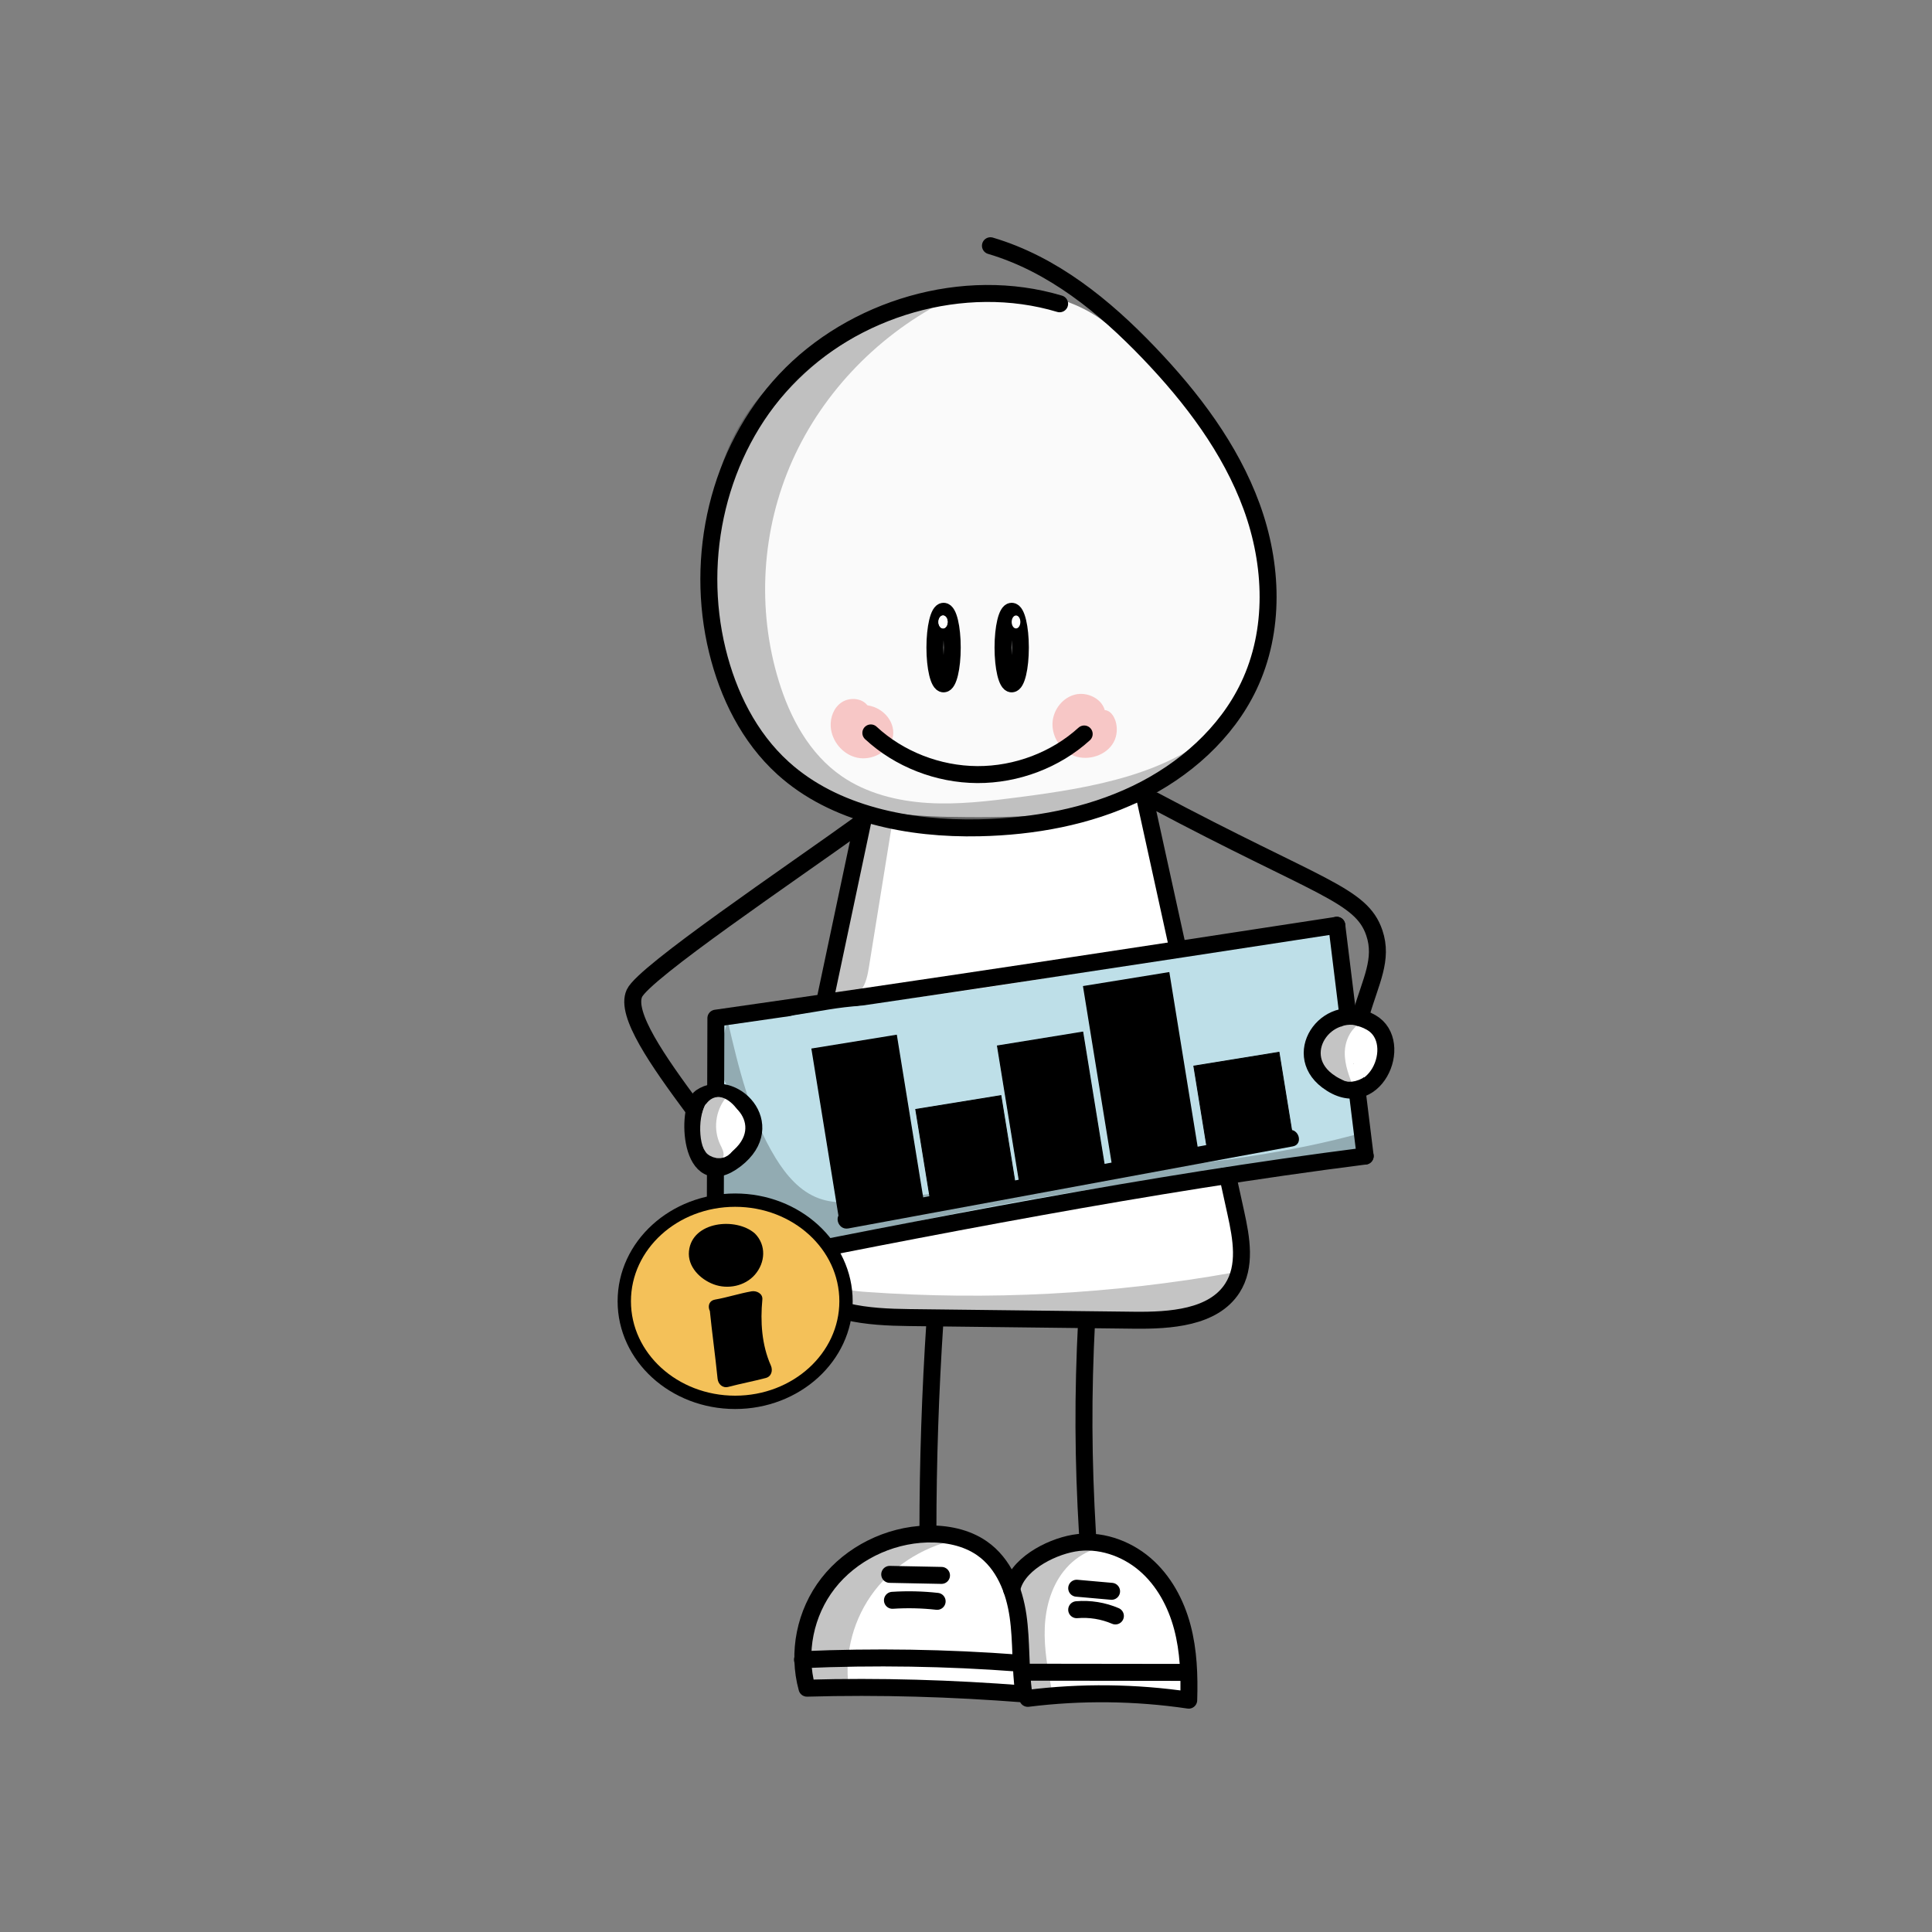 <?xml version="1.0" encoding="utf-8"?>
<!-- Generator: Adobe Adobe Illustrator 24.2.0, SVG Export Plug-In . SVG Version: 6.00 Build 0)  -->
<svg version="1.1" xmlns="http://www.w3.org/2000/svg" xmlns:xlink="http://www.w3.org/1999/xlink" x="0px" y="0px"
	 viewBox="0 0 1700.79 1700.79" style="enable-background:new 0 0 1700.79 1700.79;" xml:space="preserve">
<rect x="0" y="0" width="1700.79" height="1700.79" fill="#808080" stroke="none"/>
<style type="text/css">
	.st0{fill:#FFFFFF;}
	.st1{fill:#FAFAFA;}
	.st2{fill:#F7C7C6;}
	.st3{fill:none;stroke:#000000;stroke-width:14.937;stroke-linecap:round;stroke-linejoin:round;stroke-miterlimit:10;}
	.st4{fill:#BEDFE8;}
	.st5{fill:#BEDFE8;stroke:#BEDFE8;stroke-width:14.937;stroke-linecap:round;stroke-linejoin:round;stroke-miterlimit:10;}
	.st6{fill:#FFFFFF;stroke:#000000;stroke-width:14.937;stroke-linecap:round;stroke-linejoin:round;stroke-miterlimit:10;}
	.st7{fill:none;stroke:#FFFFFF;stroke-width:14.937;stroke-linecap:round;stroke-linejoin:round;stroke-miterlimit:10;}
	.st8{opacity:0.231;enable-background:new    ;}
	.st9{stroke:#000000;stroke-width:0.995;stroke-miterlimit:10;}
	.st10{stroke:#000000;stroke-width:0.91;stroke-miterlimit:10;}
	.st11{stroke:#000000;stroke-width:1.042;stroke-miterlimit:10;}
	.st12{stroke:#000000;stroke-width:0.732;stroke-miterlimit:10;}
	.st13{stroke:#000000;stroke-width:0.746;stroke-miterlimit:10;}
	.st14{fill:#F4C159;stroke:#000000;stroke-width:11.735;stroke-miterlimit:10;}
</style>
<g id="Ebene_1">
	<g>
		<g id="Ebene_11">
			<path class="st0" d="M762.56,720.04c-31.68,110.95-56.25,223.78-73.52,337.61c-3.15,20.71-5.68,43.33,5.57,61.26
				c13.52,21.58,42.12,28.97,68.06,32.91c88.95,13.54,179.69,8.83,269.64,4.09c14.69-0.77,30.41-1.9,41.99-10.6
				c18.66-14.02,18.56-40.72,15.87-63.29c-9.44-79.22-29.55-156.87-49.62-234.27c-12.27-47.33-24.55-94.66-36.82-142
				C929.72,732.43,847.35,737.35,762.56,720.04z"/>
			<path class="st1" d="M982.22,291.88c-61.25-58.68-169.24-35.29-240.98,11.22S625.1,432.45,627.47,515.4
				c1.11,38.51,11.73,76.7,30.54,110.75c15.51,28.05,37.12,53.78,65.77,69.74c37.98,21.16,83.97,23.19,127.9,23.48
				c56.73,0.38,116.17-1.92,165.43-28.89c73.98-40.5,107.51-131.65,92.29-211.95C1094.15,398.2,1033.91,341.4,982.22,291.88z"/>
			<path class="st0" d="M710.65,1480.98c-8.18-22.48-3.17-48.12,9.69-68.49c12.84-20.38,32.81-35.91,54.44-47.59
				c15.83-8.53,33.54-15.35,51.66-14.04c29.99,2.17,54.1,26.74,63.98,53.95s8.45,56.85,6.89,85.64
				C837.39,1481.4,776.39,1478.98,710.65,1480.98z"/>
			<path class="st0" d="M895.52,1404.68c2.75-22.26,22.72-40.7,45.59-45.45c22.87-4.73,47.42,2.98,65.28,17.47
				c17.85,14.49,29.47,35.11,35.86,56.69c6.39,21.56,7.86,44.19,8.05,66.61c-47.9-6.65-96.33-9.72-144.73-9.19
				C902.71,1465.26,891.19,1439.69,895.52,1404.68z"/>
		</g>
		<g id="Ebene_13">
			<path class="st2" d="M972.53,625.1c-2.79-10.18-15.41-16.26-26.08-13.65c-10.64,2.61-18.41,12.48-19.72,22.94
				c-1.62,12.85,6.41,26.46,19,31.1c12.61,4.66,28.56-0.71,34.72-12.23C986.64,641.77,981.4,625.73,972.53,625.1z"/>
			<path class="st2" d="M763.57,620.88c-5-6.52-15.83-7.2-22.74-2.54c-6.91,4.66-10.03,13.3-9.52,21.4
				c0.82,12.63,10.53,24.6,23.43,27.3c12.9,2.7,27.6-5.08,30.96-17.31C789.06,637.51,779.17,623.22,763.57,620.88z"/>
		</g>
		<g id="Ebene_14">
			<path class="st3" d="M766.62,645.21c24.82,23.06,59.13,36.5,93.72,36.68c34.58,0.16,69.04-12.92,94.1-35.75"/>
		</g>
		<g id="Ebene_5">
			<path class="st4" d="M633.76,899.21c-0.71,19.1-1.41,38.21-2.12,57.31c17.82-0.11,34.22,14.99,34.85,32.04
				c0.63,17.05-14.63,33.21-32.41,34.3c0.06,30.08,0.13,60.16,0.19,90.22c186.69-40.83,375.56-72.57,565.6-95.07
				c-2.06-19.02-4.12-38.03-6.18-57.05c-17.85,1.08-35.35-12.57-37.87-29.55c-2.52-16.98,10.36-34.74,27.83-38.45
				c-2.79-26.72-5.59-53.44-8.37-80.14c-76.76,15.57-153.54,31.14-230.8,44.26C841.86,874.52,738.39,887.62,633.76,899.21z"/>
			<path class="st5" d="M708.16,914.32c10.21-3.6,21.12-5.34,31.97-5.06"/>
		</g>
		<g id="Ebene_2_1_">
			<path class="st3" d="M932.81,267.43c-84.52-25.4-182.35,4.11-241.56,67.25c-59.21,63.14-79.91,155.48-59.75,238.12
				c9.44,38.67,27.79,76.22,57.93,103.49c45.08,40.79,110.85,53.8,172.85,52.43c47.52-1.04,95.42-9.69,137.92-30.08
				c42.5-20.39,79.36-53.16,99.1-94.59c23.43-49.16,21.17-107.16,2.52-158.17c-18.66-51.01-52.53-95.74-90.69-135.56
				c-38.84-40.55-84.32-77.76-139.22-93.99"/>
			<path class="st3" d="M760.16,720.3c-22.28,105.3-44.56,210.6-66.84,315.9c-6.64,31.36-12.34,67.12,7.74,92.71
				c21.73,27.69,63.22,30.57,99.38,30.99c65.96,0.77,131.91,1.55,197.87,2.32c31.93,0.37,69.68-2.14,86.51-28.14
				c12.46-19.26,8.01-44.02,3.15-66.19c-26.71-121.71-53.43-243.42-80.14-365.12"/>
			<path class="st5" d="M666.95,1097.91c11.85-2.72,23.71-5.46,35.56-8.19"/>
			<path class="st5" d="M693.51,1085.51c-2-16.26,1.18-32.68,4.35-48.78c8.13-41.3,16.27-82.64,27.34-123.3
				c0.95-3.47,1.26-8.28-2.23-9.56c-2.04-0.75-4.39,0.33-5.72,1.97s-1.87,3.75-2.38,5.76c-5.93,23.78-11.88,47.55-17.82,71.33
				C688.49,1017.07,679.9,1051.59,693.51,1085.51z"/>
			<path class="st5" d="M683.11,1064.8c-2.5,6.8-3.34,14.18-2.38,21.35"/>
			<path class="st5" d="M1084.9,864.42c0.34-1.19,0.69-2.36,1.01-3.55"/>
			<path class="st5" d="M1027.92,848.41c6.01-1.22,12.13-2.05,18.26-2.45"/>
			<path class="st5" d="M1054.74,1026.4c12.65-4.93,26.4-7.24,40.04-6.71"/>
			<path class="st5" d="M1033.15,856.03c16.6,51.66,29.68,104.37,39.14,157.66c3.53,0.62,7.29-0.07,10.32-1.92
				c-16.94-48.12-17.28-100.15-30.16-149.42c-0.65-2.5-1.41-5.12-3.26-6.98C1047.32,853.52,1043.99,852.76,1033.15,856.03z"/>
			<path class="st6" d="M616.97,965.99c-13.22,8.99-10.51,86.55,30.56,54.81C687.21,990.13,644.42,947.33,616.97,965.99z"/>
			<path class="st6" d="M1207.1,900.12c-36.49-20.92-71.92,26.15-38.69,51.28C1209.45,982.42,1237.7,917.65,1207.1,900.12z"/>
			<path class="st3" d="M758.17,724.32c-62.53,45.08-191.31,131.84-199.69,150.13c-8.32,18.17,20.53,59.36,51.94,101.72"/>
			<path class="st3" d="M1016,704.66c145.15,77.23,182.38,82.53,193.87,116.59c7.9,23.41-3.2,42.32-11.66,71.66"/>
			<path class="st3" d="M1176.81,814.54c-179.56,27.54-359.14,55.06-546.6,81.78c-0.21,73.7-0.44,147.42-0.65,221.13
				c189.9-37.63,380.01-75.29,572.24-99.74"/>
			<path class="st3" d="M1201.8,1017.71c-7.36-59.87-14.84-120.71-24.99-203.16"/>
			<path class="st3" d="M710.41,1486.15c-8.68-31.32-1.66-66.3,18.56-92.29s53.18-42.45,86.99-43.44
				c17.02-0.49,34.64,2.96,48.43,12.54c19.4,13.45,28.54,36.9,31.82,59.61c3.28,22.73,1.75,45.91,5.09,68.64
				C838.25,1486.35,774.98,1484.3,710.41,1486.15z"/>
			<path class="st3" d="M706.44,1461.06c63.33-2.78,126.85-1.77,190.05,3.02"/>
			<path class="st3" d="M783.24,1385.96c15.2,0.31,30.39,0.62,45.59,0.91"/>
			<path class="st3" d="M785.64,1408.79c13.11-0.86,26.31-0.55,39.35,0.91"/>
			<path class="st3" d="M890.62,1399.52c3.76-21.29,32.6-37.17,54.77-41.05s45.55,4.15,62.36,18.51
				c16.82,14.36,27.51,34.47,33.08,55.39c5.55,20.92,6.3,42.75,5.63,64.33c-46.83-6.93-94.69-7.46-141.69-1.59"/>
			<ellipse class="st3" cx="830.66" cy="570.08" rx="7.63" ry="31.98"/>
			<ellipse class="st3" cx="890.62" cy="570.08" rx="7.63" ry="31.98"/>
			<path class="st3" d="M902.25,1472.08c47.19,0.05,94.37,0.13,141.56,0.18"/>
			<path class="st3" d="M947.84,1398.15c10.24,0.91,20.47,1.81,30.71,2.72"/>
			<path class="st3" d="M947.84,1417.07c11.6-0.99,23.44,0.93,34.07,5.5"/>
			<path class="st3" d="M956.58,1162.39c-3.38,65.99-3.11,122.02,0.78,187.99"/>
			<path class="st3" d="M823.03,1163.67c-4.06,61.4-6.12,122.92-6.16,184.45"/>
		</g>
		<g id="Ebene_6">
			<path class="st5" d="M699.82,901.18c23.84-3.75,39.28-7.13,58.35-8.28"/>
		</g>
		<g id="Ebene_4">
			<path class="st7" d="M1182.69,919.35c1.35-2.16-5.59-9.3,5.82-9.78c8.83-0.37,5.91,8.86,7.27,11.04
				c1.37,2.19,1.81,4.93,1.01,7.36c-0.82,2.43,8.85,12.76-5.53,16.48c-12.32,3.18-5.55-11.81-7.04-13.91
				C1182.7,928.41,1182.88,925.29,1182.69,919.35z"/>
			<path class="st7" d="M631.59,973.21c-10.13,2.5-9.31,34.19-3.28,37.57c10.95,6.12,13.96-8.86,16.94-19.32
				C647.76,982.58,635.93,972.13,631.59,973.21z"/>
			<path class="st7" d="M634.81,981.06c-1.64,5.26-2.37,10.78-2.12,16.25"/>
		</g>
		<g id="Ebene_3">
			<ellipse class="st0" cx="830.18" cy="547.53" rx="4.04" ry="5.7"/>
			<ellipse class="st0" cx="830.18" cy="547.53" rx="4.04" ry="5.7"/>
			<ellipse class="st0" cx="894.43" cy="547.53" rx="3.82" ry="5.7"/>
		</g>
		<g id="Ebene_15">
			<path class="st8" d="M640.61,898.75c-6.01,19.61-11.5,42.51,1.01,59.05c7.36,9.72,20.18,15.79,24.23,27.17
				c3.01,8.52,0.08,18.22-5.72,25.29c-5.8,7.07-14.12,11.86-22.64,15.61c-2.35,20.92-4.69,41.85-7.04,62.77
				c-0.61,5.43-1.13,11.33,1.89,15.97c5.84,9.03,19.84,7.31,30.52,4.51c163.4-42.65,330.64-71.88,499.23-87.24
				c8.45-0.77,17.15-1.57,24.66-5.35c7.52-3.78,13.62-11.33,12.8-19.43c-65.09,18.31-132.82,25.99-200.2,33.59
				c-77.3,8.72-154.61,17.43-231.9,26.15c-15.53,1.75-31.74,3.44-46.37-1.83c-16.96-6.1-29.05-20.58-38.25-35.53
				C660.05,982.43,649.88,938.41,640.61,898.75z"/>
			<path class="st8" d="M638.85,966.57c-9.14,11.48-11.08,27.83-4.85,40.97c1.64,3.45,3.85,7.18,2.69,10.8
				c-1.79,5.61-10.3,6.29-15.57,3.29c-9.9-5.61-12.65-18.06-13.07-29.08c-0.31-7.97,0.21-16.3,4.35-23.21
				C616.55,962.46,625.29,957.53,638.85,966.57z"/>
			<path class="st8" d="M1201.09,899.12c-10.95,4-16.98,15.88-17.24,27.12c-0.27,11.24,4.06,22.04,8.32,32.51
				c-11.39-1.92-22.19-8.02-28.37-17.38c-6.18-9.36-7.19-21.97-1.47-31.58C1168.02,900.16,1180.7,894.48,1201.09,899.12z"/>
			<path class="st8" d="M785.2,725.91c-6.7,41.43-13.37,82.86-20.07,124.29c-1.24,7.71-2.63,15.73-7.46,22.02
				c-4.83,6.29-14.23,10.07-21.35,6.29c-9.48-5.04-8.45-18.22-6.1-28.36c10.11-43.64,20.2-87.3,30.31-130.94
				C766.09,720.57,771.64,721.96,785.2,725.91z"/>
			<path class="st8" d="M731.87,1104.57c-7.99,5.74-5.59,18.73,2.08,24.84c7.69,6.1,18.31,7.18,28.27,7.89
				c107.89,7.73,216.83,2.01,323.18-16.98c2.88,13.98-7.88,27.89-21.31,34.05c-13.43,6.16-28.84,6.38-43.72,6.47
				c-82.96,0.55-166.17,1.1-248.54-8.28c-26.29-3-55.19-8.5-71-28.82c-3.11-3.98-5.67-8.94-4.54-13.8
				C698.62,1099.81,713.12,1098.68,731.87,1104.57z"/>
			<path class="st8" d="M836,262.91c-61.37,30.3-111.19,81.54-138.38,142.34c-27.18,60.8-31.53,130.7-12.07,194.15
				c9.94,32.4,26.92,64.29,55.53,83.99c21.84,15.04,48.93,21.86,75.77,23.48c26.84,1.63,53.74-1.63,80.39-5.1
				c64.27-8.33,132.94-20.01,179.06-63.69c-18.71,30.85-51.01,52.58-85.82,65.28s-72.26,17.11-109.4,19.74
				c-58.18,4.13-120.9,2.98-168.92-28.78c-48.01-31.78-71.57-88.21-82.06-143.22c-12.3-64.58-8.81-135.51,29.55-189.91
				C695.45,310.45,756.36,281.19,836,262.91z"/>
			<path class="st8" d="M846.88,1354.4c-30.5,5.26-58.66,22.11-77.01,46.03c-18.35,23.94-26.69,54.72-22.8,84.17
				c-12.28,3.23-27.89,5.5-35.6-4.2c-3.3-4.15-4.18-9.58-4.54-14.78c-2.16-29.7,9.14-60.09,30.41-81.8
				C758.59,1362.12,789.53,1349.4,846.88,1354.4z"/>
			<path class="st8" d="M991.7,1361.82c-19.15-4.57-40.02,3.98-52.82,18.37c-12.8,14.38-18.35,33.66-19.13,52.54
				c-0.8,18.88,2.79,37.66,6.35,56.25c-6.73,1.1-13.45,2.19-20.18,3.31c-2.75-29.57-5.51-59.14-8.26-88.71
				c-0.69-7.29-1.28-15.04,2.25-21.55c2.69-4.95,7.48-8.55,12.38-11.55C929.13,1360.18,949.35,1355.02,991.7,1361.82z"/>
		</g>
	</g>
</g>
<g id="Ebene_2">
	
		<rect x="726.44" y="916.65" transform="matrix(0.987 -0.16 0.16 0.987 -148.837 134.964)" class="st9" width="75.23" height="151"/>
	
		<rect x="887.68" y="914.09" transform="matrix(0.987 -0.16 0.16 0.987 -144.266 160.609)" class="st10" width="76" height="125"/>
	
		<rect x="966.63" y="861.54" transform="matrix(0.987 -0.16 0.16 0.987 -137.965 172.808)" class="st11" width="76" height="164"/>
	
		<rect x="1056.99" y="932.08" transform="matrix(0.987 -0.16 0.16 0.987 -141.446 187.635)" class="st12" width="76" height="81"/>
	
		<rect x="812.39" y="970.2" transform="matrix(0.987 -0.16 0.16 0.987 -150.931 149.027)" class="st13" width="76" height="84"/>
	<g>
		<g>
			<path d="M746.76,1081.43c101.61-18.76,203.21-37.51,304.82-56.27c28.84-5.32,57.69-10.65,86.53-15.97
				c9.48-1.75,5.46-16.21-3.99-14.46c-101.61,18.76-203.21,37.51-304.82,56.27c-28.84,5.32-57.69,10.65-86.53,15.97
				C733.29,1068.72,737.3,1083.18,746.76,1081.43L746.76,1081.43z"/>
		</g>
	</g>
	<ellipse class="st14" cx="647.17" cy="1145.52" rx="97.6" ry="89"/>
	<g>
		<path d="M632.25,1152.69c1.54,15.5,5.41,45.49,6.95,60.99c7.92-2.11,25.01-5.71,32.93-7.82c-8.33-18.22-10.68-40.39-8.5-61.84
			c-6.65,1.1-25.57,6.19-32.22,7.29"/>
		<g>
			<path d="M624.75,1152.69c2.04,20.36,4.91,40.63,6.95,60.99c0.48,4.82,4.4,8.56,9.49,7.23c10.92-2.86,22.02-4.96,32.93-7.82
				c5.1-1.33,6.4-6.72,4.48-11.02c-8.06-18.11-9.34-38.55-7.48-58.05c0.51-5.29-5.17-7.98-9.49-7.23
				c-10.85,1.89-21.37,5.4-32.22,7.29c-9.49,1.65-5.47,16.11,3.99,14.46c10.85-1.89,21.37-5.4,32.22-7.29
				c-3.16-2.41-6.33-4.82-9.49-7.23c-2.14,22.37,0.34,45,9.52,65.62c1.49-3.67,2.99-7.34,4.48-11.02
				c-10.92,2.86-22.02,4.96-32.93,7.82c3.16,2.41,6.33,4.82,9.49,7.23c-2.04-20.36-4.91-40.63-6.95-60.99
				c-0.4-4.03-3.16-7.5-7.5-7.5C628.51,1145.19,624.34,1148.64,624.75,1152.69L624.75,1152.69z"/>
		</g>
	</g>
	<g>
		<path d="M658.6,1091.84c11.24,10.56,2.51,29.8-14.63,32.27c-17.14,2.47-33.85-13.1-28.02-26.12c5.83-13.02,31.18-16.75,42.52-6.26
			"/>
		<g>
			<path d="M652.64,1097.8c4.45,4.47,2.66,10.95-2.54,14.96c-7.34,5.66-19,3.4-24.59-3.72c-10.59-13.49,18.75-18.55,27.01-11.36
				c8.14,7.09,20.1-4.77,11.91-11.91c-16.59-14.45-55.19-10.62-57.91,15.61c-1.42,13.7,9.84,24.84,21.8,29.28
				c12.36,4.59,27.51,1.57,36.28-8.56c9.17-10.59,10.18-25.94-0.04-36.21C656.89,1078.19,644.98,1090.1,652.64,1097.8L652.64,1097.8
				z"/>
		</g>
	</g>
</g>
</svg>
